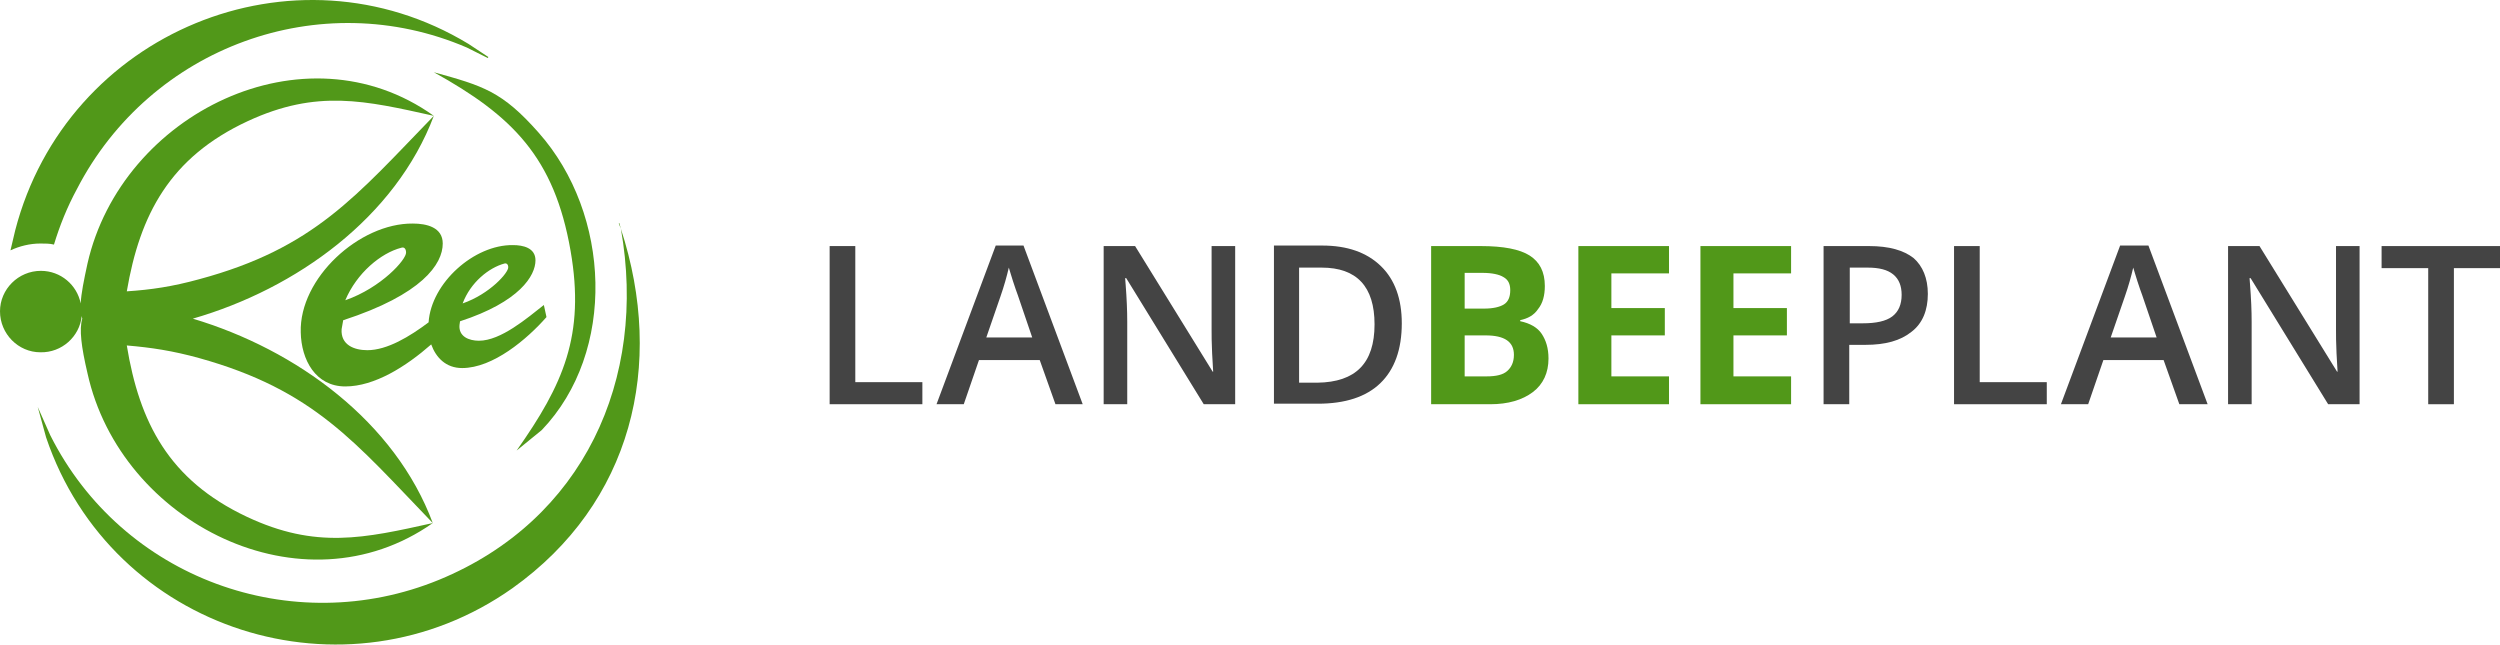 <svg width="384" height="99" viewBox="0 0 384 99" fill="none" xmlns="http://www.w3.org/2000/svg">
<path fill-rule="evenodd" clip-rule="evenodd" d="M95.368 35.145C99.472 58.308 89.573 79.937 67.442 89.057C44.827 98.338 18.752 88.815 7.726 66.863L5.794 62.505L7.082 67.186C17.142 96.966 53.116 108.427 78.709 90.349C97.058 77.274 102.209 56.129 95.368 35.145Z" fill="#519819"/>
<path fill-rule="evenodd" clip-rule="evenodd" d="M5.634 62.021C5.714 62.182 5.714 62.343 5.794 62.423C5.714 62.343 5.714 62.182 5.634 62.021Z" fill="#519819"/>
<path fill-rule="evenodd" clip-rule="evenodd" d="M95.046 34.338L95.368 35.145L95.127 34.258L95.046 34.338Z" fill="#519819"/>
<path fill-rule="evenodd" clip-rule="evenodd" d="M8.289 37.567C9.174 34.661 10.301 31.837 11.83 29.012C23.097 7.221 49.173 -2.383 71.707 7.302L74.926 8.916L75.007 8.754L71.948 6.737C45.149 -9.485 10.221 4.961 2.334 35.388C2.092 36.437 1.851 37.405 1.609 38.454C2.978 37.809 4.587 37.405 6.197 37.405C7.002 37.405 7.645 37.405 8.289 37.567Z" fill="#519819"/>
<path fill-rule="evenodd" clip-rule="evenodd" d="M52.714 49.188C64.866 45.234 68.005 40.553 68.005 37.405C68.005 34.903 65.51 34.338 63.418 34.338C55.209 34.258 45.954 42.732 46.195 51.045C46.276 55.241 48.449 59.357 53.036 59.357C57.543 59.357 62.371 56.291 66.234 52.901C66.959 54.919 68.488 56.533 70.983 56.533C75.731 56.533 80.962 52.094 83.94 48.704L83.537 46.848C80.962 48.865 76.938 52.336 73.558 52.336C72.029 52.336 70.419 51.69 70.58 49.915L70.661 49.35C79.835 46.364 82.25 42.328 82.25 39.988C82.25 38.051 80.318 37.647 78.789 37.647C72.834 37.567 66.234 43.458 65.832 49.511C62.935 51.69 59.474 53.789 56.416 53.789C54.404 53.789 52.312 52.981 52.472 50.56L52.714 49.188ZM61.647 38.051C62.13 37.889 62.371 38.293 62.371 38.777C62.452 39.826 58.589 44.184 53.036 46.121C54.806 41.925 58.508 38.858 61.647 38.051ZM77.501 40.472C77.823 40.391 78.065 40.633 78.065 41.037C78.145 41.844 75.248 45.153 71.063 46.606C72.27 43.377 75.087 41.118 77.501 40.472Z" fill="#519819"/>
<path fill-rule="evenodd" clip-rule="evenodd" d="M12.555 48.543C12.555 48.704 12.635 48.865 12.635 48.946C12.152 50.56 12.474 53.224 13.44 57.34C18.51 80.341 46.517 94.384 66.476 80.341C55.933 82.681 48.529 84.376 37.906 79.373C25.914 73.723 21.407 64.845 19.476 53.062C23.259 53.385 26.478 53.869 30.582 54.999C48.288 59.922 54.565 67.993 66.476 80.341C60.681 64.765 45.551 53.708 29.616 48.946C45.551 44.346 60.762 33.37 66.637 17.794C54.726 30.061 48.288 38.132 30.582 42.893C26.478 44.023 23.178 44.507 19.476 44.749C21.488 32.966 26.075 24.169 38.067 18.601C48.69 13.678 56.094 15.453 66.637 17.794C46.758 3.589 18.671 17.471 13.44 40.472C12.877 43.055 12.474 45.072 12.394 46.606C11.831 43.781 9.336 41.602 6.277 41.602C2.817 41.602 0 44.427 0 47.816C0 51.287 2.817 54.111 6.197 54.111C9.497 54.192 12.233 51.69 12.555 48.543Z" fill="#519819"/>
<path fill-rule="evenodd" clip-rule="evenodd" d="M87.642 38.535C89.896 51.529 86.516 59.035 79.353 69.204L83.216 66.056C94.725 54.031 93.839 32.886 82.733 20.376C77.1 14 74.202 13.193 66.637 11.095C78.709 17.794 85.147 24.169 87.642 38.535Z" fill="#519819"/>
<path d="M127.432 62.088V37.796H131.375V58.699H141.676V62.088H127.432Z" fill="#444444"/>
<path d="M162.118 62.089L159.704 55.31H150.368L148.035 62.089H143.85L152.944 37.716H157.209L166.303 62.089H162.118ZM158.577 51.92L156.324 45.302C156.163 44.899 155.922 44.172 155.6 43.204C155.278 42.235 155.117 41.59 154.956 41.105C154.634 42.477 154.231 43.93 153.668 45.544L151.495 51.839H158.577V51.92Z" fill="#444444"/>
<path d="M189.723 62.089H184.894L172.983 42.72H172.822L172.903 43.769C173.064 45.867 173.144 47.723 173.144 49.418V62.089H169.522V37.797H174.351L186.262 57.085H186.343C186.343 56.843 186.262 55.875 186.182 54.261C186.101 52.647 186.101 51.436 186.101 50.548V37.797H189.723V62.089Z" fill="#444444"/>
<path d="M215.315 49.66C215.315 53.696 214.188 56.763 212.016 58.861C209.843 60.959 206.623 62.008 202.438 62.008H195.678V37.716H203.082C206.945 37.716 209.923 38.765 212.096 40.863C214.269 42.962 215.315 45.948 215.315 49.66ZM211.13 49.822C211.13 44.011 208.394 41.105 203.002 41.105H199.541V58.78H202.358C208.233 58.7 211.13 55.794 211.13 49.822Z" fill="#444444"/>
<path d="M219.902 37.797H227.467C230.928 37.797 233.423 38.281 234.952 39.249C236.481 40.218 237.286 41.751 237.286 43.93C237.286 45.383 236.964 46.593 236.24 47.481C235.596 48.45 234.63 48.934 233.503 49.176V49.338C235.032 49.66 236.159 50.306 236.803 51.275C237.447 52.243 237.849 53.454 237.849 55.068C237.849 57.247 237.044 59.022 235.435 60.233C233.825 61.444 231.652 62.089 228.916 62.089H219.822V37.797H219.902ZM224.972 47.401H227.95C229.318 47.401 230.365 47.158 231.008 46.755C231.652 46.351 231.974 45.625 231.974 44.576C231.974 43.607 231.652 42.962 230.928 42.558C230.284 42.155 229.157 41.913 227.709 41.913H224.972V47.401V47.401ZM224.972 51.517V57.812H228.353C229.801 57.812 230.847 57.57 231.491 57.005C232.135 56.44 232.538 55.633 232.538 54.503C232.538 52.485 231.089 51.517 228.192 51.517H224.972V51.517Z" fill="#519819"/>
<path d="M256.359 62.089H242.437V37.797H256.359V41.993H247.507V47.32H255.716V51.517H247.507V57.812H256.359V62.089Z" fill="#519819"/>
<path d="M275.111 62.089H261.188V37.797H275.111V41.993H266.258V47.32H274.467V51.517H266.258V57.812H275.111V62.089Z" fill="#519819"/>
<path d="M296.116 45.141C296.116 47.643 295.312 49.66 293.622 50.952C291.932 52.324 289.598 52.969 286.539 52.969H284.045V62.089H280.101V37.797H287.103C290.161 37.797 292.414 38.442 293.944 39.653C295.312 40.863 296.116 42.72 296.116 45.141ZM284.045 49.66H286.137C288.149 49.66 289.678 49.338 290.644 48.611C291.61 47.885 292.092 46.755 292.092 45.302C292.092 43.93 291.69 42.881 290.805 42.155C289.92 41.428 288.632 41.105 286.861 41.105H284.125V49.66H284.045Z" fill="#444444"/>
<path d="M300.141 62.089V37.797H304.084V58.7H314.385V62.089H300.141Z" fill="#444444"/>
<path d="M334.746 62.089L332.332 55.31H323.077L320.743 62.089H316.558L325.652 37.716H329.998L339.092 62.089H334.746ZM331.286 51.92L329.032 45.302C328.871 44.899 328.63 44.172 328.308 43.204C327.986 42.235 327.825 41.59 327.664 41.105C327.342 42.477 326.94 43.93 326.377 45.544L324.204 51.839H331.286V51.92Z" fill="#444444"/>
<path d="M362.431 62.089H357.603L345.692 42.72H345.531L345.611 43.769C345.772 45.867 345.853 47.723 345.853 49.418V62.089H342.231V37.797H347.06L358.971 57.085H359.051C359.051 56.843 358.971 55.875 358.89 54.261C358.81 52.647 358.81 51.436 358.81 50.548V37.797H362.431V62.089V62.089Z" fill="#444444"/>
<path d="M376.918 62.089H372.974V41.186H365.812V37.797H384V41.186H376.918V62.089Z" fill="#444444"/>
</svg>
